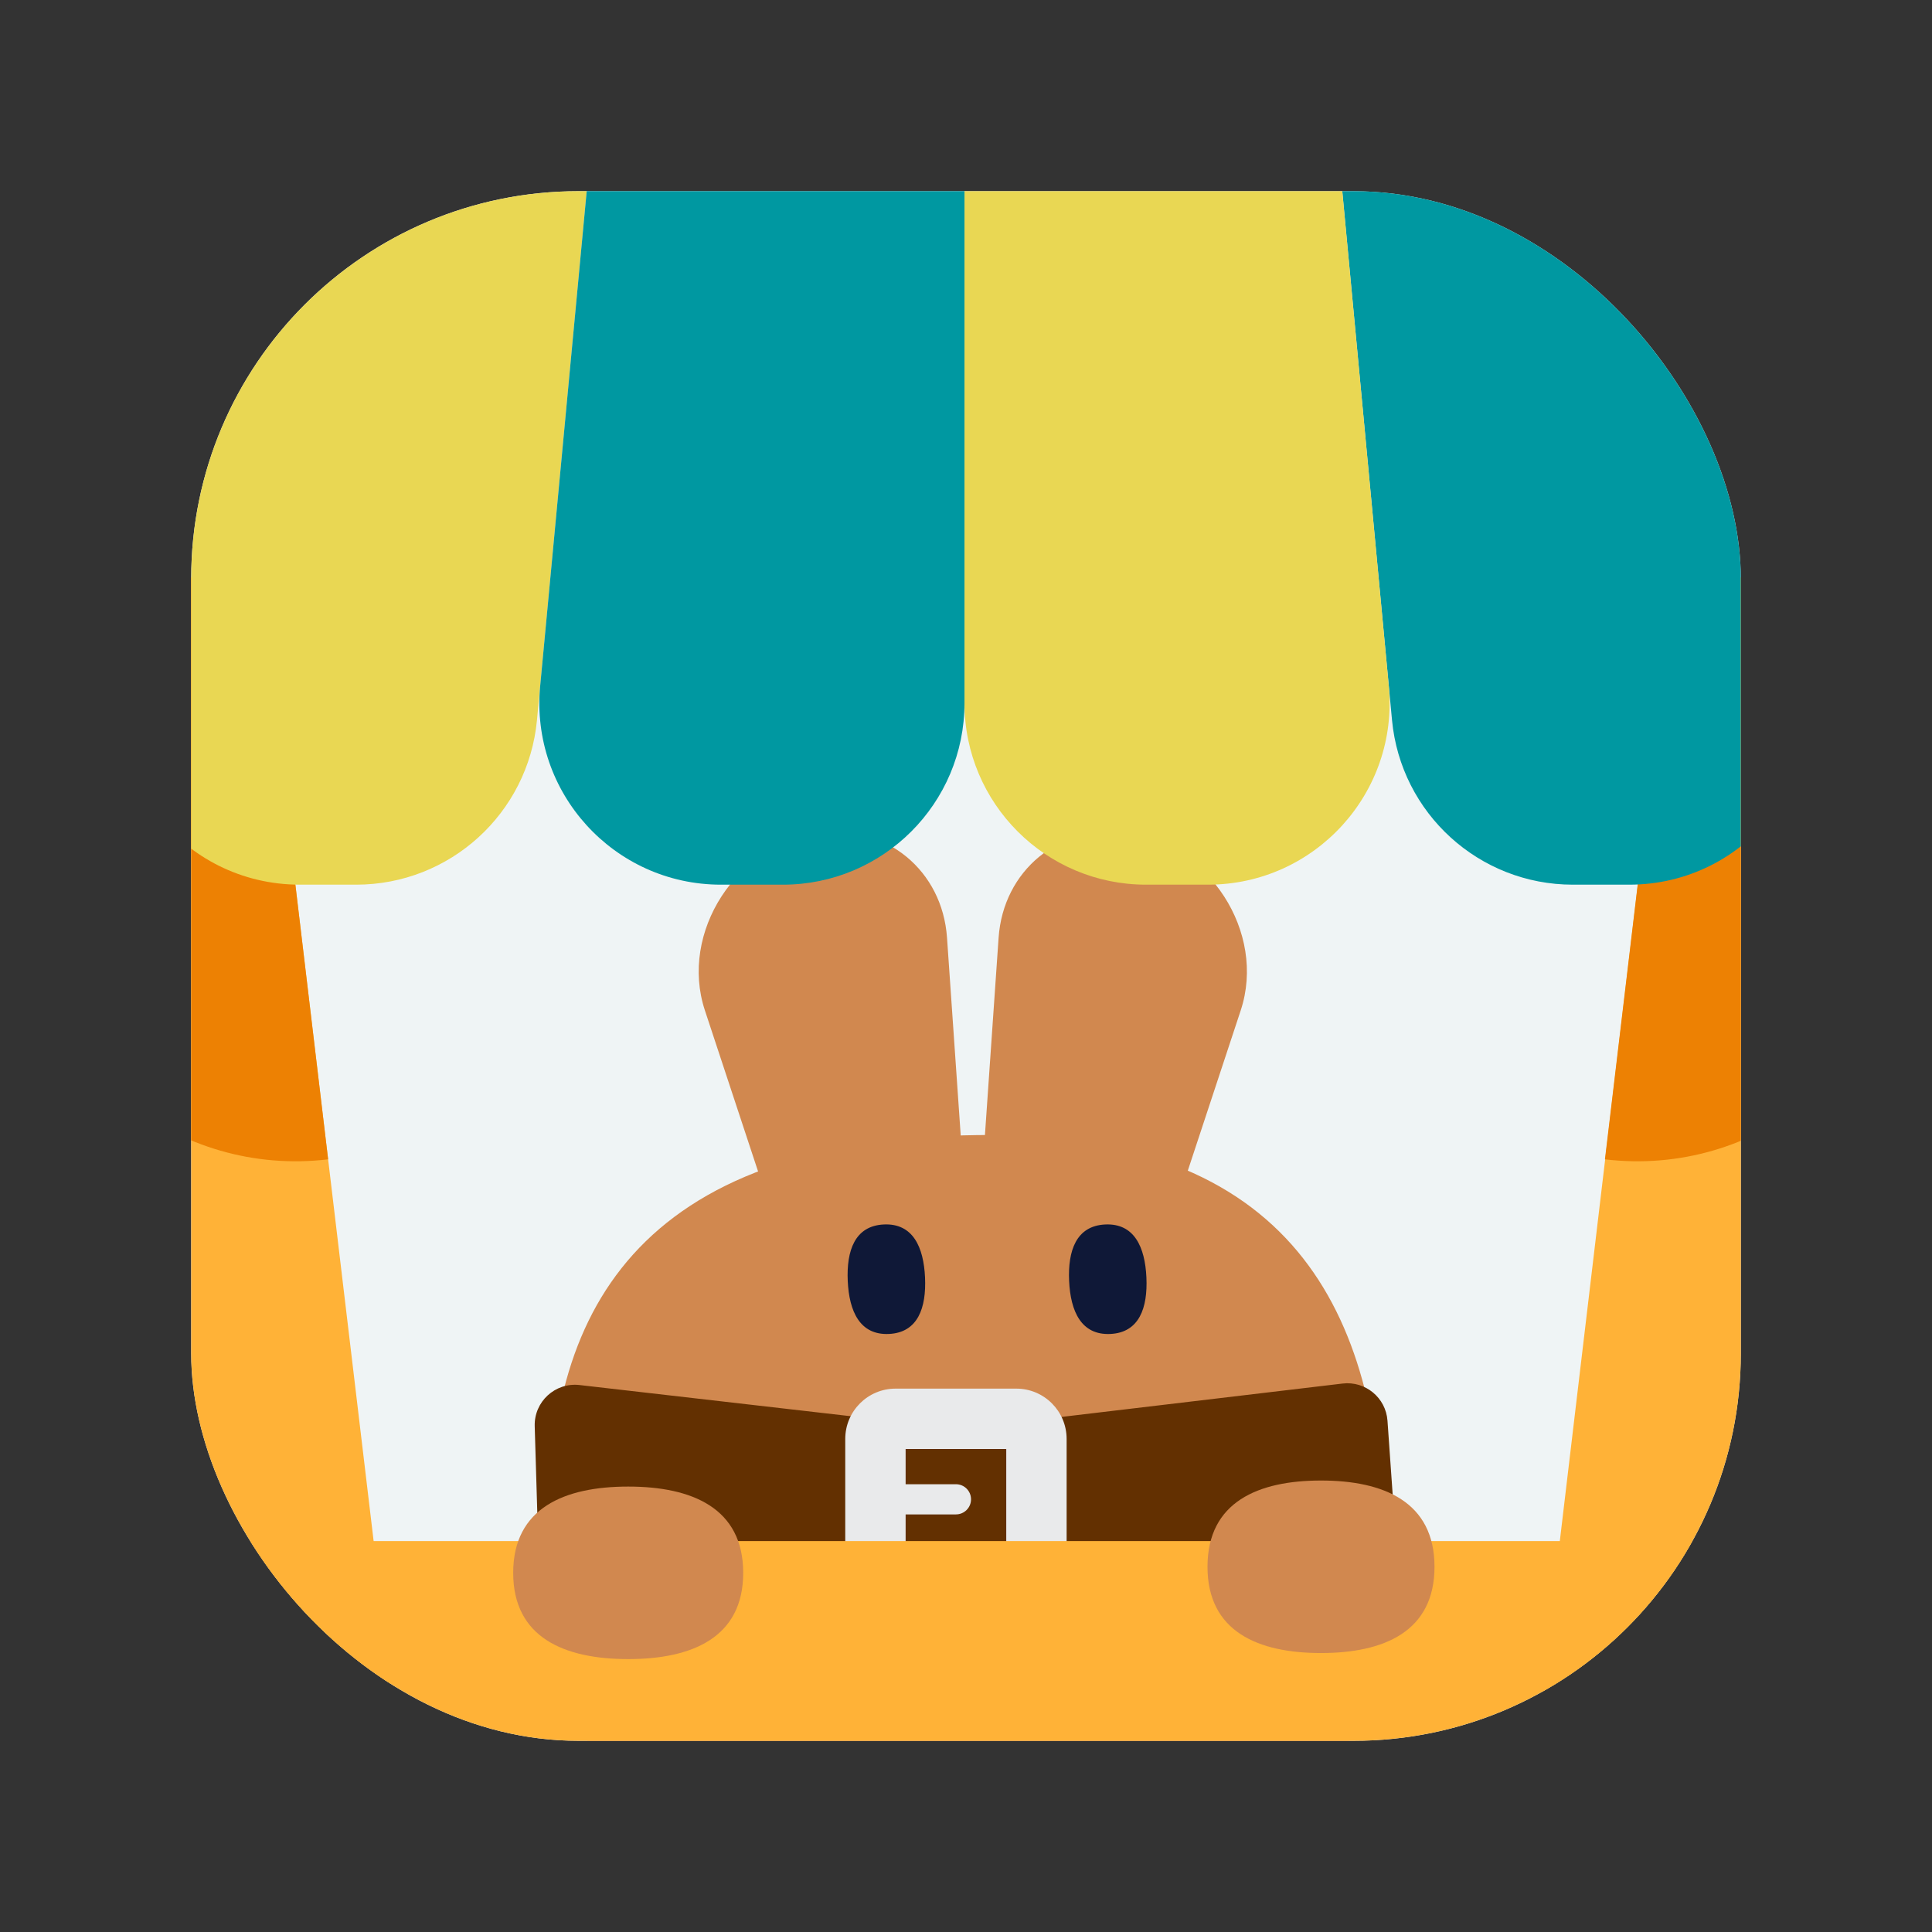 <svg xmlns="http://www.w3.org/2000/svg" width="192" height="192" fill="none" viewBox="0 0 192 192"><rect x="0" y="0" width="192" height="192" fill="#333333" stroke="none"/><g clip-path="url(#clip0)"><rect width="154" height="154" x="19" y="19" fill="#EFF4F5" rx="38.5"/><path fill="#D1884F" d="M70.051 100.409C67.494 92.664 73.213 83.825 81.467 82.764C88.077 81.915 93.652 86.51 94.114 93.188L96.497 127.595C96.844 132.614 92.715 137.227 87.759 137.358C84.456 137.444 81.627 135.471 80.602 132.365L70.051 100.409Z"/><path fill="#D1884F" d="M123.302 100.409C125.859 92.664 120.141 83.825 111.887 82.764C105.277 81.915 99.702 86.51 99.24 93.188L96.857 127.595C96.51 132.614 100.638 137.227 105.595 137.358C108.898 137.444 111.726 135.471 112.752 132.365L123.302 100.409Z"/><path fill="#D1884F" d="M137.391 150.734C138.393 172.679 130.703 190.857 97.855 192.357C65.007 193.857 55.693 176.455 54.691 154.511C53.689 132.566 61.379 114.388 94.226 112.888C127.074 111.388 136.389 128.79 137.391 150.734Z"/><path fill="#633001" d="M53.139 141.737C53.066 139.299 55.171 137.364 57.594 137.643L95.036 141.947C95.344 141.982 95.656 141.982 95.964 141.945L133.424 137.495C135.692 137.226 137.725 138.907 137.886 141.186L138.773 153.781C138.896 155.52 137.516 156.996 135.773 156.992L56.493 156.784C54.874 156.779 53.551 155.492 53.502 153.873L53.139 141.737Z"/><path fill="#E9EAEB" fill-rule="evenodd" d="M84 143C84 140.239 86.239 138 89 138H101C103.761 138 106 140.239 106 143V156C106 158.761 103.761 161 101 161H89C86.239 161 84 158.761 84 156V143ZM90 144V155H100V144H90Z" clip-rule="evenodd"/><path fill="#E9EAEB" fill-rule="evenodd" d="M84.5 149C84.5 148.172 85.172 147.5 86 147.5H95C95.828 147.5 96.5 148.172 96.5 149C96.5 149.828 95.828 150.5 95 150.5H86C85.172 150.5 84.5 149.828 84.5 149Z" clip-rule="evenodd"/><rect width="201.223" height="54.441" x="-4.762" y="153.148" fill="#FFB237" rx="7.189"/><path fill="#D1884F" d="M73.859 156.307C73.859 162.763 68.742 164.879 62.43 164.879C56.117 164.879 51 162.763 51 156.307C51 149.851 56.117 147.734 62.43 147.734C68.742 147.734 73.859 149.851 73.859 156.307Z"/><path fill="#D1884F" d="M142.559 155.705C142.559 162.161 137.509 164.277 131.279 164.277C125.05 164.277 120 162.161 120 155.705C120 149.249 125.05 147.133 131.279 147.133C137.509 147.133 142.559 149.249 142.559 155.705Z"/><rect width="27.07" height="115.199" x="-1.259" y="59.806" fill="#FFB237" transform="rotate(-6.799 -1.259 59.806)"/><path fill="#ED8103" d="M-1.259 59.806L25.621 56.602L32.609 115.214C17.764 116.984 4.294 106.384 2.524 91.538L-1.259 59.806Z"/><rect width="27.07" height="115.199" fill="#FFB237" transform="matrix(-0.993 -0.118 -0.118 0.993 193.365 59.806)"/><path fill="#ED8103" d="M193.365 59.806L166.485 56.602L159.497 115.214C174.343 116.984 187.812 106.384 189.582 91.538L193.365 59.806Z"/><path fill="#0098A1" d="M164.826 4H131.983L138.337 71.561C139.208 80.832 146.992 87.918 156.304 87.918H161.902C173.553 87.918 182.151 77.042 179.462 65.706L164.826 4Z"/><path fill="#e9d753" d="M26.873 4H59.716L53.363 71.561C52.491 80.832 44.708 87.918 35.395 87.918H29.797C18.146 87.918 9.548 77.042 12.237 65.706L26.873 4Z"/><path fill="#e9d753" d="M131.983 4H95.849V69.871C95.849 79.838 103.929 87.918 113.896 87.918H120.051C130.685 87.918 139.014 78.769 138.018 68.181L131.983 4Z"/><path fill="#0098A1" d="M59.716 4H95.85V69.871C95.85 79.838 87.77 87.918 77.803 87.918H71.648C61.014 87.918 52.685 78.769 53.681 68.181L59.716 4Z"/><path fill="#0F1837" d="M88.337 132.567C85.445 132.699 84.385 130.307 84.248 127.302C84.111 124.297 84.948 121.818 87.84 121.686C90.733 121.554 91.792 123.947 91.929 126.951C92.066 129.956 91.229 132.435 88.337 132.567Z"/><path fill="#0F1837" d="M110.337 132.568C107.445 132.7 106.386 130.308 106.248 127.303C106.111 124.298 106.948 121.819 109.84 121.687C112.733 121.555 113.792 123.948 113.929 126.952C114.066 129.957 113.229 132.436 110.337 132.568Z"/></g><defs><clipPath id="clip0"><rect width="154" height="154" x="19" y="19" fill="#fff" rx="38.5"/></clipPath></defs></svg>